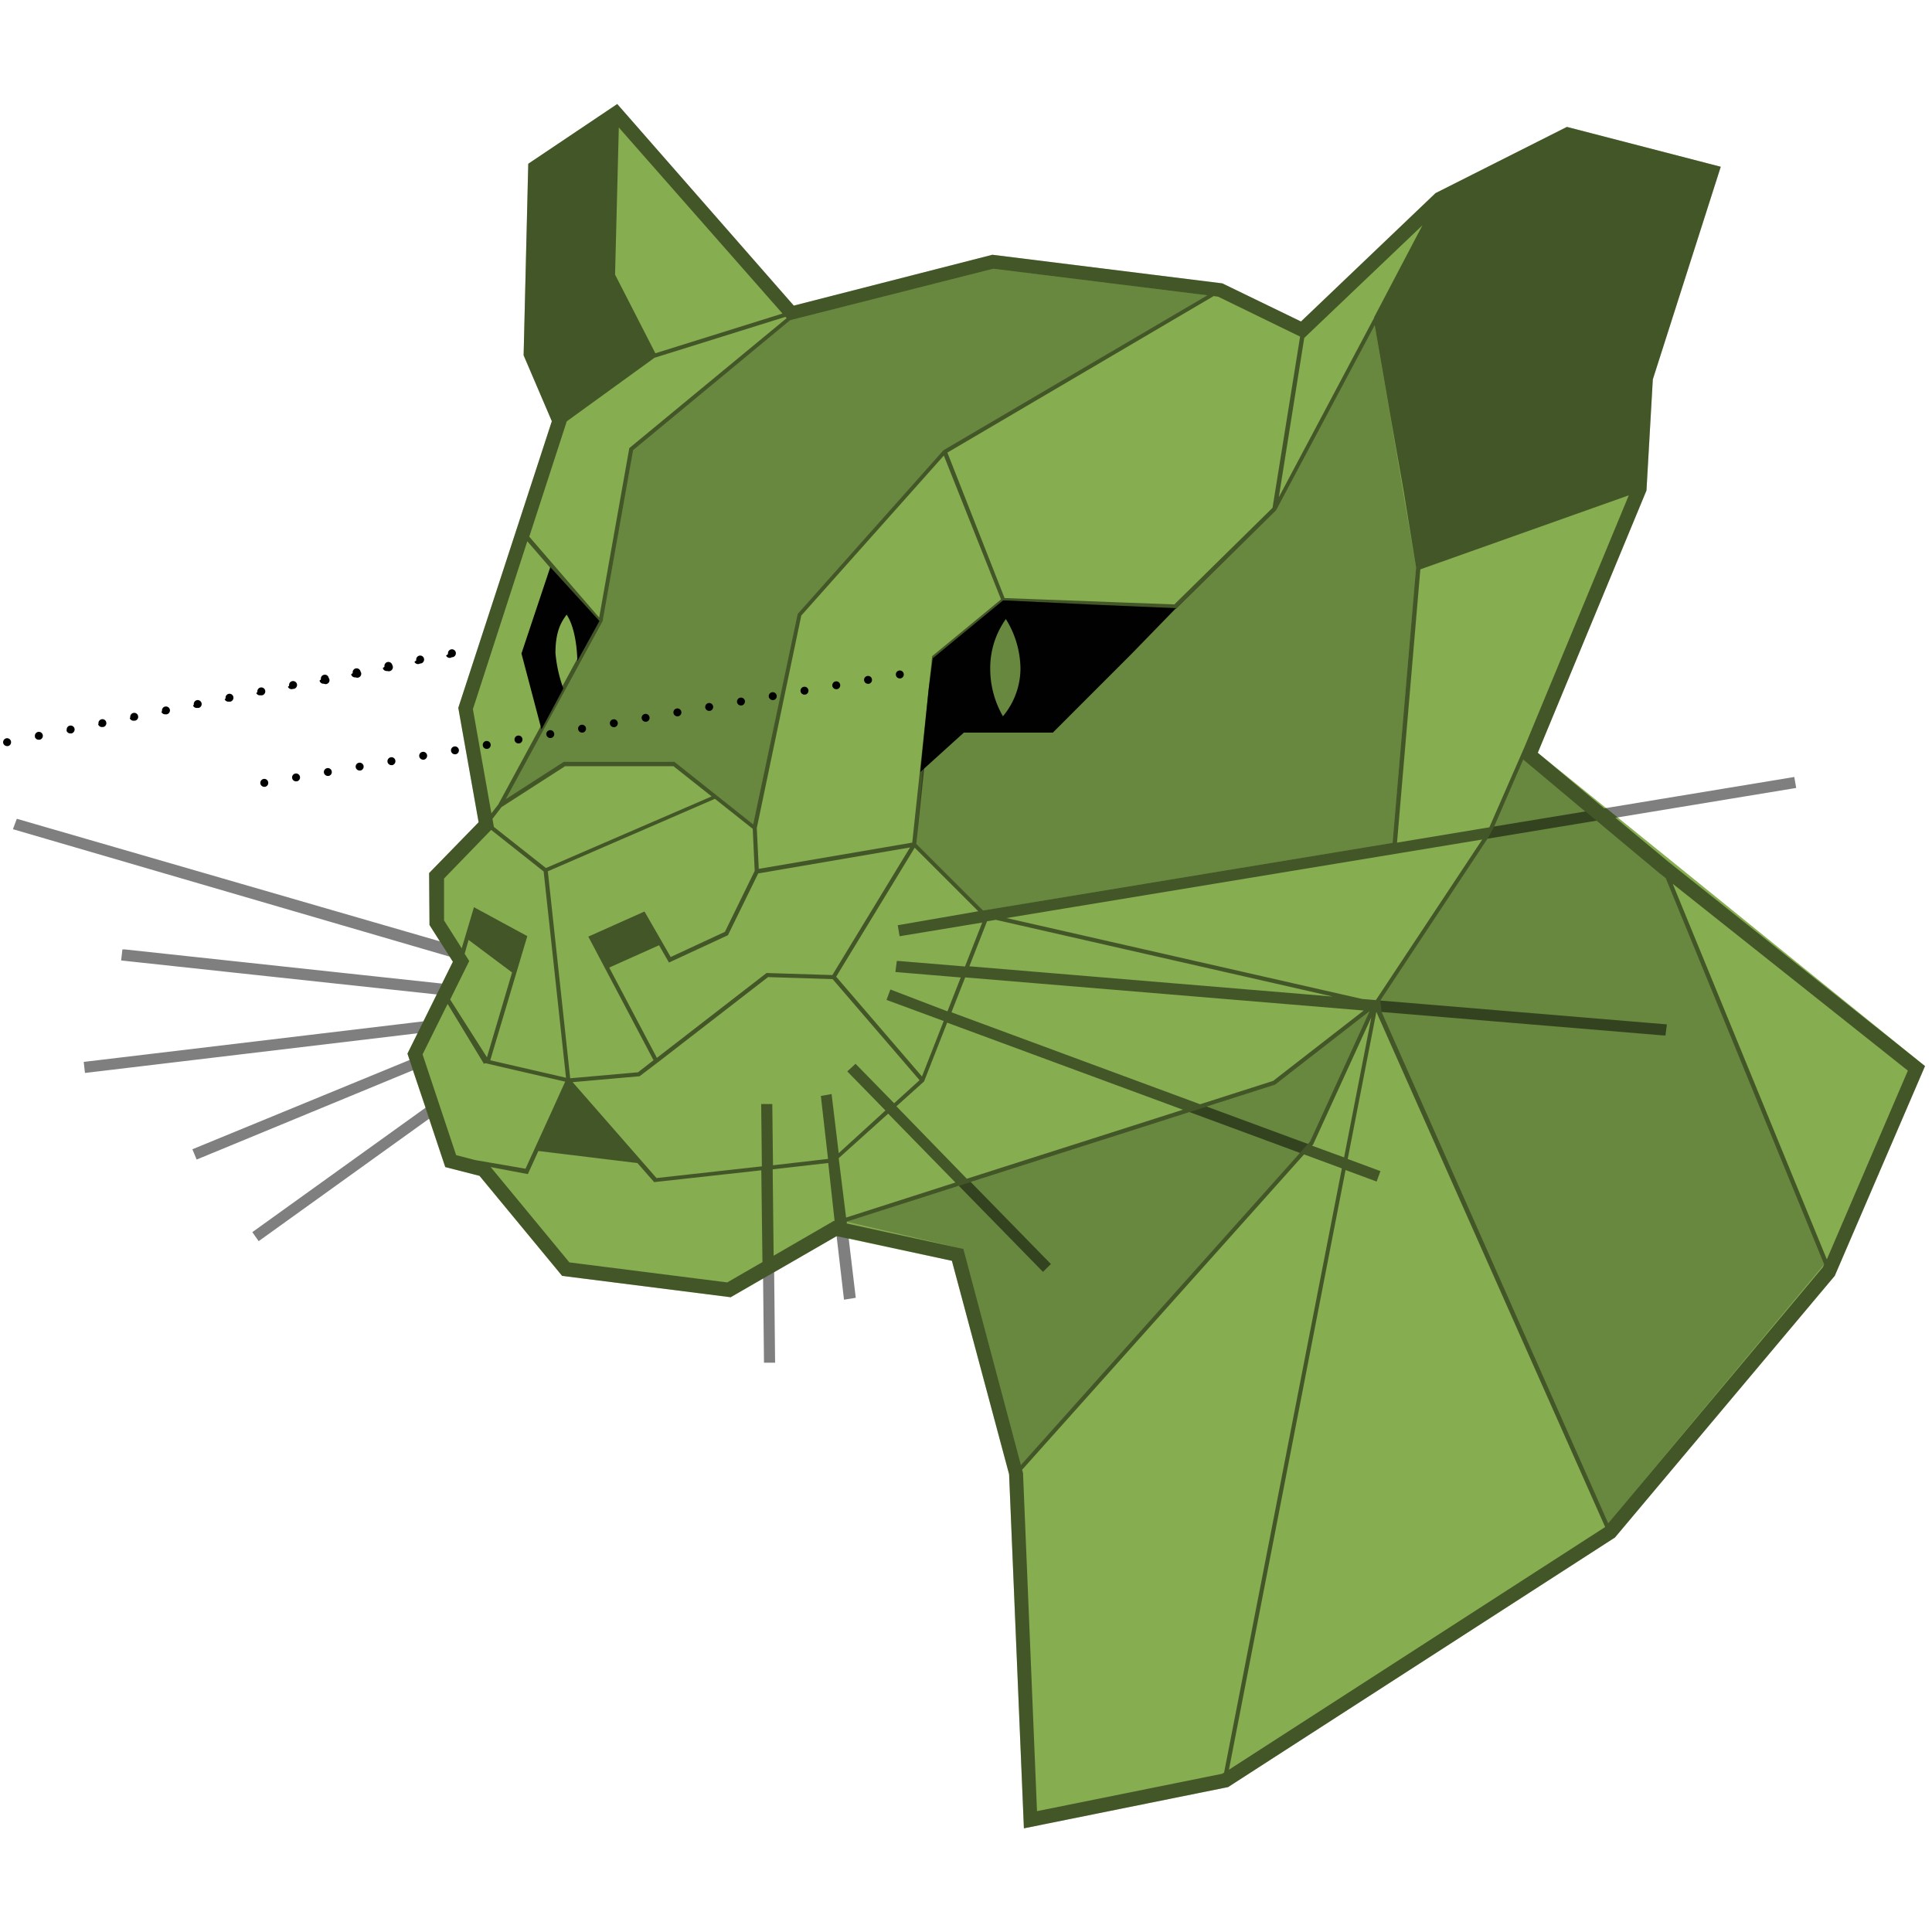 <svg width="304" height="304" version="1.1" viewBox="0 0 304 304" xmlns="http://www.w3.org/2000/svg"><defs><style>.cls-1,.cls-2{fill:#fff;}.cls-2{opacity:0.5;}</style></defs><title>Artboard 1</title><path d="m241.97 118.45 17.1-41.27 1-17.48 10.69-33.46-24.21-6.27-20.67 10.42-21.17 20.2-12.38-6-36.18-4.5-31.25 8-27.78-31.72-14 9.4-.73 30.14 4.44 10.37-14.72 45.1 3.2 18-7.79 8 .06 8.17 3.68 5.78-7.15 14.46 5.95 17.85 5.39 1.38 13 15.74 26.52 3.36 16.67-9.61 18.14 3.88 9 33.59 2.33 55.71 32.13-6.49 60.87-39.27 34.59-41.18 14.2-33-60.93-49.3" style="fill-rule:evenodd;fill:#87ad51"/><path d="m124.33 50.387 31.96-8.1 33.68 4.18-41.52 24.37-22.94 25.75-7 33.13-12.39-9.84h-17.43l-9.11 5.87 15.24-28 4.8-26.91z" style="fill-rule:evenodd;fill:#68873f"/><path d="m216.31 51.167 6.51 38.13-3.7 43.33-64.44 10.64-10.5-10.48 2.59-29.2 11.08-9.12 27.19 1.23 15.76-15.41z" style="fill-rule:evenodd;fill:#68873f"/><path d="m200.63 170.68 14.87-11.56-9.38 20.52-45.48 50.88-9.05-34-18.35-4.29z" style="fill-rule:evenodd;fill:#68873f"/><path d="m239.68 119.53 22.41 18.65 24.93 60.77-33.97 40.74-35.65-80.45-.21-1.8 16.88-25.47 1.05-1.92z" style="fill-rule:evenodd;fill:#68873f"/><g transform="translate(-57.029 12.587)" style="fill:#010101" data-name="Layer 7"><path class="cls-1" d="m98 110.71a.63.63 0 01.51-.73.62.62 0 01.72.52.62.62 0 01-.51.72h-.11a.63.63 0 01-.61-.51zm5-.86a.62.62 0 01.51-.72.62.62 0 01.72.51.62.62 0 01-.51.72h-.1a.62.62 0 01-.62-.51zm5-.85a.62.62 0 01.51-.72.62.62 0 01.72.51.62.62 0 01-.51.72h-.1a.63.63 0 01-.62-.51zm5-.85a.62.62 0 01.51-.72.63.63 0 01.73.51.63.63 0 01-.51.72h-.11a.64.64 0 01-.62-.51zm5-.86a.64.64 0 01.52-.72.62.62 0 01.72.51.63.63 0 01-.51.73h-.11a.63.63 0 01-.62-.52zm5-.85a.62.62 0 01.51-.72.62.62 0 01.72.51.63.63 0 01-.51.72h-.11a.62.62 0 01-.61-.51zm5-.85a.62.62 0 01.51-.72.62.62 0 01.72.51.62.62 0 01-.51.72h-.11a.62.62 0 01-.61-.51zm5-.86a.62.62 0 01.51-.72.63.63 0 01.72.51.63.63 0 01-.51.73h-.11a.61.61 0 01-.61-.52zm5-.85a.62.62 0 01.51-.72.62.62 0 01.72.51.62.62 0 01-.51.72h-.11a.61.61 0 01-.61-.51zm5-.85a.62.62 0 01.51-.72.62.62 0 01.72.51.62.62 0 01-.51.72h-.11a.63.63 0 01-.61-.54zm5-.86a.61.61 0 01.51-.71.62.62 0 01.72.51.62.62 0 01-.51.72h-.1a.63.63 0 01-.62-.52zm5-.85a.62.62 0 01.51-.72.62.62 0 01.72.51.62.62 0 01-.51.72h-.11a.62.62 0 01-.61-.51zm5-.85a.62.62 0 01.51-.72.62.62 0 01.72.51.62.62 0 01-.51.72h-.1a.63.63 0 01-.62-.51zm5-.85a.63.63 0 01.51-.73.64.64 0 01.73.52.64.64 0 01-.52.72h-.1a.63.63 0 01-.62-.51zm5-.86a.63.63 0 01.51-.72.63.63 0 01.73.51.63.63 0 01-.52.72h-.1a.62.62 0 01-.62-.51zm5-.85a.63.63 0 01.52-.72.62.62 0 01.72.51.64.64 0 01-.52.72h-.1a.63.63 0 01-.62-.51zm5-.85a.63.63 0 01.51-.72.63.63 0 01.73.51.62.62 0 01-.51.72h-.11a.64.64 0 01-.62-.51zm5-.86a.62.62 0 01.51-.72.62.62 0 01.72.51.62.62 0 01-.51.72h-.11a.61.61 0 01-.61-.51zm5-.85a.62.62 0 01.51-.72.62.62 0 01.72.51.62.62 0 01-.51.72h-.11a.62.62 0 01-.61-.51zm5-.85a.62.62 0 01.51-.72.62.62 0 01.72.51.62.62 0 01-.51.72h-.11a.62.62 0 01-.61-.51zm5-.86a.62.62 0 01.51-.72.63.63 0 01.72.51.63.63 0 01-.51.73h-.11a.61.61 0 01-.61-.52z" style="fill:#010101"/><path class="cls-1" d="m57.53 104.32a.64.64 0 01.5-.74.63.63 0 01.73.5.62.62 0 01-.49.73h-.12a.63.63 0 01-.62-.49zm5-1a.63.63 0 01.49-.74.63.63 0 01.74.49.63.63 0 01-.5.74h-.12a.63.63 0 01-.63-.47zm5-1a.62.62 0 01.49-.73.63.63 0 01.74.49.64.64 0 01-.5.74h-.16a.63.63 0 01-.61-.47zm5-1a.62.62 0 01.49-.73.61.61 0 01.73.49.61.61 0 01-.49.73h-.12a.62.62 0 01-.67-.44zm5-1a.63.63 0 01.5-.73.62.62 0 01.73.49.61.61 0 01-.49.73h-.13a.62.62 0 01-.7-.42zm5-1a.61.61 0 01.49-.73.63.63 0 01.74.49.63.63 0 01-.5.73h-.26a.62.62 0 01-.58-.4zm5-1a.63.63 0 01.49-.74.63.63 0 01.73.5.62.62 0 01-.49.73h-.26a.63.63 0 01-.6-.38zm5-1a.62.62 0 01.49-.73.62.62 0 01.73.49.63.63 0 01-.49.74h-.26a.62.62 0 01-.62-.38zm5-1a.63.63 0 01.49-.73.63.63 0 01.74.49.63.63 0 01-.49.74h-.27a.63.63 0 01-.65-.36zm5-1a.61.61 0 01.49-.73.63.63 0 01.74.49.63.63 0 01-.5.73h-.12a.63.63 0 01-.81-.33zm5-1a.61.61 0 01.49-.73.61.61 0 01.73.49.61.61 0 01-.75.92h-.12a.62.62 0 01-.57-.5zm5-1a.64.64 0 01.5-.74.64.64 0 01.73.5.62.62 0 01-.76.92h-.13a.62.62 0 01-.59-.48zm5-1a.63.63 0 01.49-.74.64.64 0 01.74.49.64.64 0 01-.76.93h-.13a.63.63 0 01-.61-.46zm5-1a.63.63 0 01.49-.74.61.61 0 01.73.49.63.63 0 01-.49.74h-.12a.63.63 0 01-.9-.25zm5-1a.62.62 0 01.49-.73.62.62 0 01.73.49.63.63 0 01-.49.74h-.12a.62.62 0 01-.92-.25z" style="fill:#010101"/><path class="cls-1" d="m229.26 82.57-14.38-.69-11.08 9.12-.65 4.88-1.3 13 6.84-6.19h14l12.38-12.38 7-7.2zm-14.42 17.55a15 15 0 01-2-7.63 13.28 13.28 0 012.46-7.67 15 15 0 012.3 7.8 11.79 11.79 0 01-2.76 7.5z" style="fill:#010101"/><path class="cls-1" d="m144.43 90.18c0-3.33.85-4.84 1.76-6.05 1.69 2.52 1.68 7.3 1.68 7.3l3.48-6.3-7.73-8.48-4.54 13.59 3.15 11.94 3.44-6.43a22 22 0 01-1.24-5.57z" style="fill:#010101"/></g><g transform="translate(-57.029 12.587)" style="fill:#010101"><path class="cls-2" d="m311.21 116.09 28.07-4.63.38-.06-.3-1.73-29.92 4.94-10.44-8.75 17.1-41.27 1-17.48 10.69-33.46-24.21-6.27-20.67 10.42-21.17 20.2-12.38-6-36.18-4.5-31.25 8-27.78-31.72-14 9.4-.73 30.14 4.44 10.37-14.72 45.1 3.2 18-7.79 8 .06 8.17 1.63 2.57-66.568-19.283-.61 1.64 68.718 20.053.51.8-1.71 3.44-49.922-5.378h-.37l-.2 1.74 49.662 5.348-2.1 4.23-53.451 6.383.2 1.74 52.331-6.243-1.59 3.2.34 1-34.18 14.05.67 1.62 34.03-14.05 2 5.88-27.27 19.59 1 1.42 26.82-19.27 2.54 7.61 5.39 1.38 13 15.74 26.52 3.36 5.1-2.95.14 13.25h1.75l-.15-14.23 9.83-5.68 1.16 10 1.85-.3-1.11-9.34 16.24 3.52 9 33.59 2.33 55.71 32.13-6.49 60.73-39.18.14-.09 34.59-41.18 14.2-33-40.4-32.16zm-102.59 67.84-18.35-4v-.29l17.63-5.64 13.24 13.54 1.25-1.23-12.62-12.91 34.43-11 17.37 6.42-43.9 49.11zm-62 2.12-12.38-15 5.79 1.1h.06l1.65-3.63 15.59 1.9 2.63 3 16.86-1.86.18 14.44-5.54 3.2zm-17.82-16.88-5.28-15.85 3.94-7.94 5.72 9.43.13-.08h.21l2.82.66 9.62 2.22-2.13 4.7-4.11 9-7.62-1.31-.37-.07zm11.2-96.59 11 12.71-15.57 28.71-1.08 1.39-2.91-16.39zm20.15-29.58-6.34-12.38.59-23.14 25.75 29.27zm-13.94 10.71 13.8-10 20.61-6.44.18.21-24.75 20.44-4.74 26.67-11-12.73zm116.61 113.7-15.92-5.88 10.76-3.44 14.87-11.56-9.38 20.52zm-102.09-31.26 1.56 2.72 9.28-4.3 4.76-9.72 23.89-4.09-12.22 20.08-10.24-.32h-.12l-17.25 13.35-7.5-14.21zm43.53-45.15 10.74-8.8 26.94 1h.14l15.75-15.5 15.51-29.12 2.48 14.36 2.08 11.77 1.95 12-3.7 43.33-64.44 10.64-10.5-10.48zm-7.13 52.11-.61 1.64 9 3.32-3.42 8.73-13.5-15.7 12.36-20.3 10 10-12.67 2.2.29 1.73 13-2.15-2.71 6.91-10.37-.86h-.36l-.22 1.73 10.28.86-2.09 5.33zm74.22 1.49-55.94-12.73 74.85-12.36-16.74 25.27zm-57.63-12.45 53 12.07-57.16-4.76 2.78-7.08zm-66.59 25.54 10.44-.92h.09l.06-.05 3-2.28 17.16-13.28 10.16.32 13.68 15.9-4 3.63-6.07-6.21-1.3 1.2 6 6.15-7.35 6.71-1.12-9.3-1.69.3 1.13 9.91-8.66 1-.11-9.64h-1.75l.11 9.81-16.58 1.84zm41.87 11.96 7.78-7 10.58 10.83-17.2 5.52zm9.08-8.16 4.35-3.91 3.63-9.25 37.1 13.7-34 10.86zm59.28-4-11.49 3.68-39.13-14.47 2.16-5.49 62.71 5.21zm61.38-7.15h.35l.22-1.74-45.09-3.75 16.88-25.47 17.14-2.83 9.83 8.2 1.05.84 24.93 60.77-.19.45-33.78 40.29-35.65-80.45zm-26.59-32.88 4.56-10.52 9.76 8.16zm-.77.13-14.53 2.41 3.67-43 32.8-11.65-16.39 39.55zm-10.53-94.73-7.6 14.47v.08l-15 28.24 4-25.06zm-32.14 11.24 12.89 6.28-4.34 26.94-15.45 15.2-26.71-1-9-22.89 41.9-24.63zm-43.17 25 9 22.63-10.84 8.93v.06l-3.13 29.28-24.15 4.13-.31-6.43 7-33.43zm-30.07 58.73.31 6.62-4.69 9.59-8.53 3.96-4.12-7.16-8.84 3.95 10.26 19.45-2.44 1.9-10.67.94-3.52-32.57 26.29-11.4zm-32.54 6.17-8.19-6.47-.22-1.27 1.42-1.85 10-6.43h17.06l6 4.75zm-8.62-6 8.26 6.54 3.52 32.46-9.23-2.13-2.69-.62 5.83-19.54-.23-.12-7.82-4.24-.35-.19-.11.39-1.81 6.08-2.78-4.38v-6.6zm-4.17 19.49.62-2.18 6.84 5.12-3.95 13.35-5.79-9.09 3-6.06zm48.47 33.92 8.74-1 1 9.12h-.14l-9.45 5.47zm84.87-3.72.18-.21 9.15-20-4.29 22.05zm81 17.89-24.25-59.1 37 29.4zm-131.16-155.88 33.68 4.18-41.52 24.37-22.88 25.69-.06.06-7 33.13-12.39-9.84h-17.43l-9.11 5.87 15.24-28 4.8-26.91 24.71-20.45zm36 236.82-29.12 5.88-2.2-53.2-.14-.52 44.36-49.62 5.95 2.2-18.53 95.07zm19.43-95 4.89 1.81.6-1.64-5.15-1.91 4.51-23.14 36 81.05-59.2 38.19z" style="fill:#010101;opacity:.5"/></g></svg>
